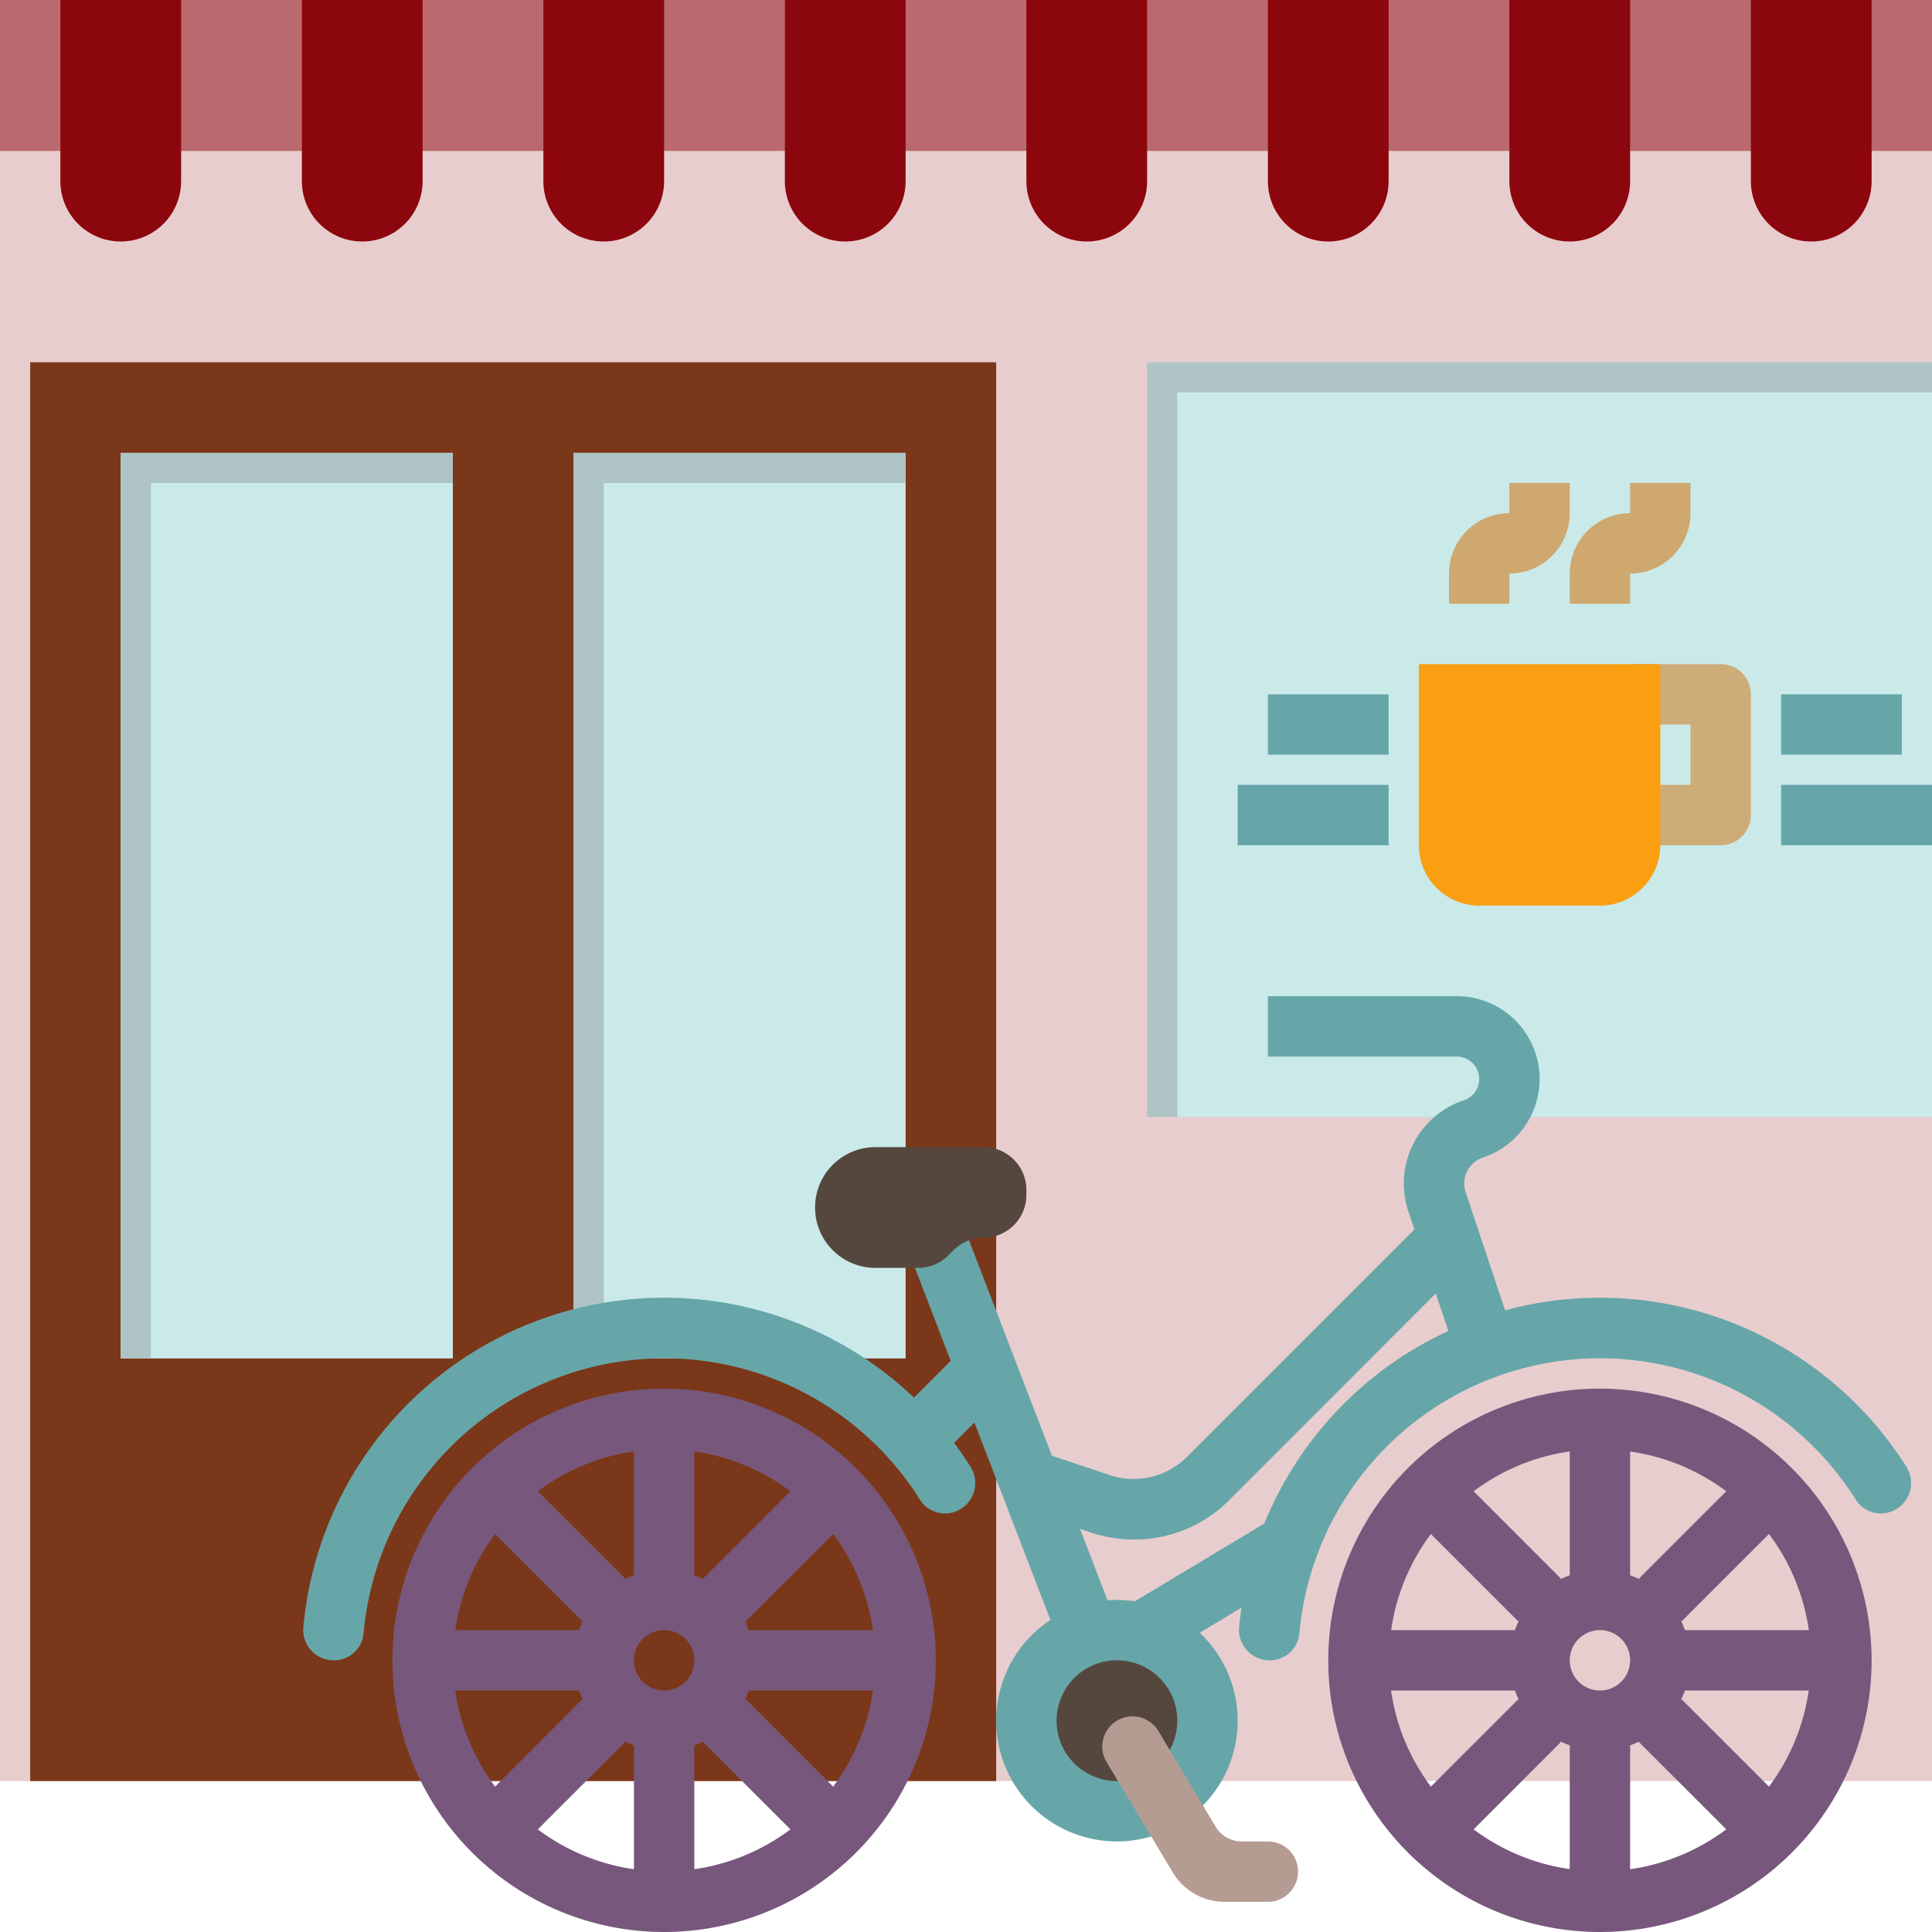 <svg xmlns="http://www.w3.org/2000/svg" version="1.1" xmlns:xlink="http://www.w3.org/1999/xlink" xmlns:svgjs="http://svgjs.com/svgjs" width="512" height="512" x="0" y="0" viewBox="0 0 64 64" style="enable-background:new 0 0 512 512" xml:space="preserve" class=""><g><g data-name="20-cafe"><path fill="#e8cdcf" d="M0 4h64v55H0z" data-original="#e8cdcf"></path><circle cx="37" cy="57" r="3" fill="#55473e" data-original="#55473e"></circle><path fill="#7b3719" d="M33 59H1V12h32z" data-original="#7b3719" class=""></path><path fill="#aec4c4" d="M38 12h26v25H38z" data-original="#aec4c4" class=""></path><path fill="#caeaea" d="M39 13h25v24H39z" data-original="#caeaea" class=""></path><path fill="#ba6a6e" d="M0 0h64v5H0z" data-original="#ba6a6e"></path><g fill="#8c070d"><path d="M10 0h4v6a2 2 0 0 1-2 2 2 2 0 0 1-2-2V0zM2 0h4v6a2 2 0 0 1-2 2 2 2 0 0 1-2-2V0zM18 0h4v6a2 2 0 0 1-2 2 2 2 0 0 1-2-2V0zM26 0h4v6a2 2 0 0 1-2 2 2 2 0 0 1-2-2V0zM34 0h4v6a2 2 0 0 1-2 2 2 2 0 0 1-2-2V0zM42 0h4v6a2 2 0 0 1-2 2 2 2 0 0 1-2-2V0zM50 0h4v6a2 2 0 0 1-2 2 2 2 0 0 1-2-2V0zM58 0h4v6a2 2 0 0 1-2 2 2 2 0 0 1-2-2V0z" fill="#8c070d" data-original="#8c070d"></path></g><path fill="#caeaea" d="M4 15h11v30H4z" data-original="#caeaea" class=""></path><path fill="#aec4c4" d="M5 16h10v-1H4v30h1z" data-original="#aec4c4" class=""></path><path fill="#caeaea" d="M19 15h11v30H19z" data-original="#caeaea" class=""></path><path fill="#cea86e" d="M50 20h-2v-1a2 2 0 0 1 2-2v-1h2v1a2 2 0 0 1-2 2zM54 20h-2v-1a2 2 0 0 1 2-2v-1h2v1a2 2 0 0 1-2 2z" data-original="#cea86e"></path><path fill="#ceac78" d="M57 28h-4v-2h3v-2h-2v-2h3a1 1 0 0 1 1 1v4a1 1 0 0 1-1 1z" data-original="#ceac78"></path><path fill="#66a6a8" d="M42 23h4v2h-4zM41 26h5v2h-5zM59 23h4v2h-4zM59 26h5v2h-5z" data-original="#66a6a8"></path><path fill="#77587c" d="M22 46a9 9 0 1 0 9 9 9.01 9.01 0 0 0-9-9zm6.917 8H24.8a3.2 3.2 0 0 0-.118-.319l.026.026 2.892-2.891A6.973 6.973 0 0 1 28.917 54zM23 48.08a6.947 6.947 0 0 1 3.184 1.32l-2.891 2.891.026.026a2.99 2.99 0 0 0-.319-.133zm-2 0v4.1a2.99 2.99 0 0 0-.319.135l.026-.026-2.891-2.889A6.947 6.947 0 0 1 21 48.08zm-4.6 2.736 2.891 2.891.026-.026a2.99 2.99 0 0 0-.135.319h-4.1a6.947 6.947 0 0 1 1.318-3.184zM15.08 56h4.1a2.99 2.99 0 0 0 .135.319l-.026-.026-2.889 2.891A6.947 6.947 0 0 1 15.08 56zM21 61.92a6.947 6.947 0 0 1-3.184-1.32l2.891-2.891-.026-.026a2.99 2.99 0 0 0 .319.135zM22 56a1 1 0 1 1 1-1 1 1 0 0 1-1 1zm1 5.92v-4.1a2.99 2.99 0 0 0 .319-.135l-.026.026 2.891 2.889A6.947 6.947 0 0 1 23 61.92zm4.6-2.736-2.891-2.891-.026.026A3.2 3.2 0 0 0 24.8 56h4.118a6.973 6.973 0 0 1-1.318 3.184z" data-original="#77587c"></path><path fill="#66a6a8" d="M42.049 55a1.007 1.007 0 0 1-1-1.1 12 12 0 0 1 22.1-5.314 1.008 1.008 0 0 1-.388 1.437.983.983 0 0 1-1.281-.335 10 10 0 0 0-18.437 4.434.982.982 0 0 1-.994.878z" data-original="#66a6a8"></path><path fill="#77587c" d="M53 46a9 9 0 1 0 9 9 9.01 9.01 0 0 0-9-9zm1.319 6.319a2.99 2.99 0 0 0-.319-.135v-4.1a6.947 6.947 0 0 1 3.184 1.316l-2.891 2.891zM53 56a1 1 0 1 1 1-1 1 1 0 0 1-1 1zm-1-3.816a2.99 2.99 0 0 0-.319.135l.026-.026-2.891-2.893A6.947 6.947 0 0 1 52 48.08zm-1.707 1.523.026-.026a2.99 2.99 0 0 0-.135.319h-4.1a6.947 6.947 0 0 1 1.316-3.184zM50.184 56a2.99 2.99 0 0 0 .135.319l-.026-.026-2.893 2.891A6.947 6.947 0 0 1 46.08 56zm1.523 1.707-.026-.026a2.99 2.99 0 0 0 .319.135v4.1a6.947 6.947 0 0 1-3.184-1.316zm2.293.109a2.99 2.99 0 0 0 .319-.135l-.026.026 2.891 2.893A6.947 6.947 0 0 1 54 61.92zm1.707-1.523-.026.026a2.99 2.99 0 0 0 .135-.319h4.1a6.947 6.947 0 0 1-1.316 3.184zM55.816 54a2.99 2.99 0 0 0-.135-.319l.026.026 2.893-2.891A6.947 6.947 0 0 1 59.92 54z" data-original="#77587c"></path><path fill="#66a6a8" d="M37 61a4 4 0 1 1 4-4 4 4 0 0 1-4 4zm0-6a2 2 0 1 0 2 2 2 2 0 0 0-2-2z" data-original="#66a6a8"></path><path fill="#b59c92" d="M42 63h-1.434a2 2 0 0 1-1.715-.971l-2.194-3.657A1 1 0 0 1 37 57a1 1 0 0 1 1.372.343l1.9 3.172a1 1 0 0 0 .858.485H42a1 1 0 0 1 1 1 1 1 0 0 1-1 1z" data-original="#b59c92"></path><path fill="#66a6a8" d="m30.056 41.345 1.867-.719 5 12.995-1.867.718z" data-original="#66a6a8"></path><path fill="#66a6a8" d="m29.285 47.29 3-3 1.414 1.415-3 3zM37.489 53.108l4.997-3.003 1.03 1.714-4.997 3.003zM48.052 44.316l-1.4-4.192a2.906 2.906 0 0 1 1.837-3.675.743.743 0 0 0-.232-1.449H42v-2h6.257a2.743 2.743 0 0 1 .867 5.346.907.907 0 0 0-.573 1.145l1.4 4.193z" data-original="#66a6a8"></path><path fill="#66a6a8" d="M37.562 51a4.464 4.464 0 0 1-1.411-.229l-2.467-.823.632-1.9 2.466.822a2.5 2.5 0 0 0 2.528-.6l7.983-7.983 1.414 1.414-7.983 7.989A4.441 4.441 0 0 1 37.562 51z" data-original="#66a6a8"></path><path fill="#aec4c4" d="M20 16h10v-1H19v30h1z" data-original="#aec4c4" class=""></path><path fill="#66a6a8" d="M11.049 55a1.007 1.007 0 0 1-1-1.1 12 12 0 0 1 22.1-5.314 1.008 1.008 0 0 1-.388 1.437.983.983 0 0 1-1.281-.335 10 10 0 0 0-18.437 4.434.982.982 0 0 1-.994.878z" data-original="#66a6a8"></path><path fill="#55473e" d="M27 40a2 2 0 0 1 2-2h3.586A1.414 1.414 0 0 1 34 39.414v.172A1.414 1.414 0 0 1 32.586 41a1.415 1.415 0 0 0-1 .414l-.172.172a1.415 1.415 0 0 1-1 .414H29a2 2 0 0 1-2-2z" data-original="#55473e"></path><path fill="#fa9f12" d="M47 22h8v5.995A2.005 2.005 0 0 1 52.995 30h-3.99A2.005 2.005 0 0 1 47 27.995V22z" data-original="#fa9f12"></path></g></g></svg>